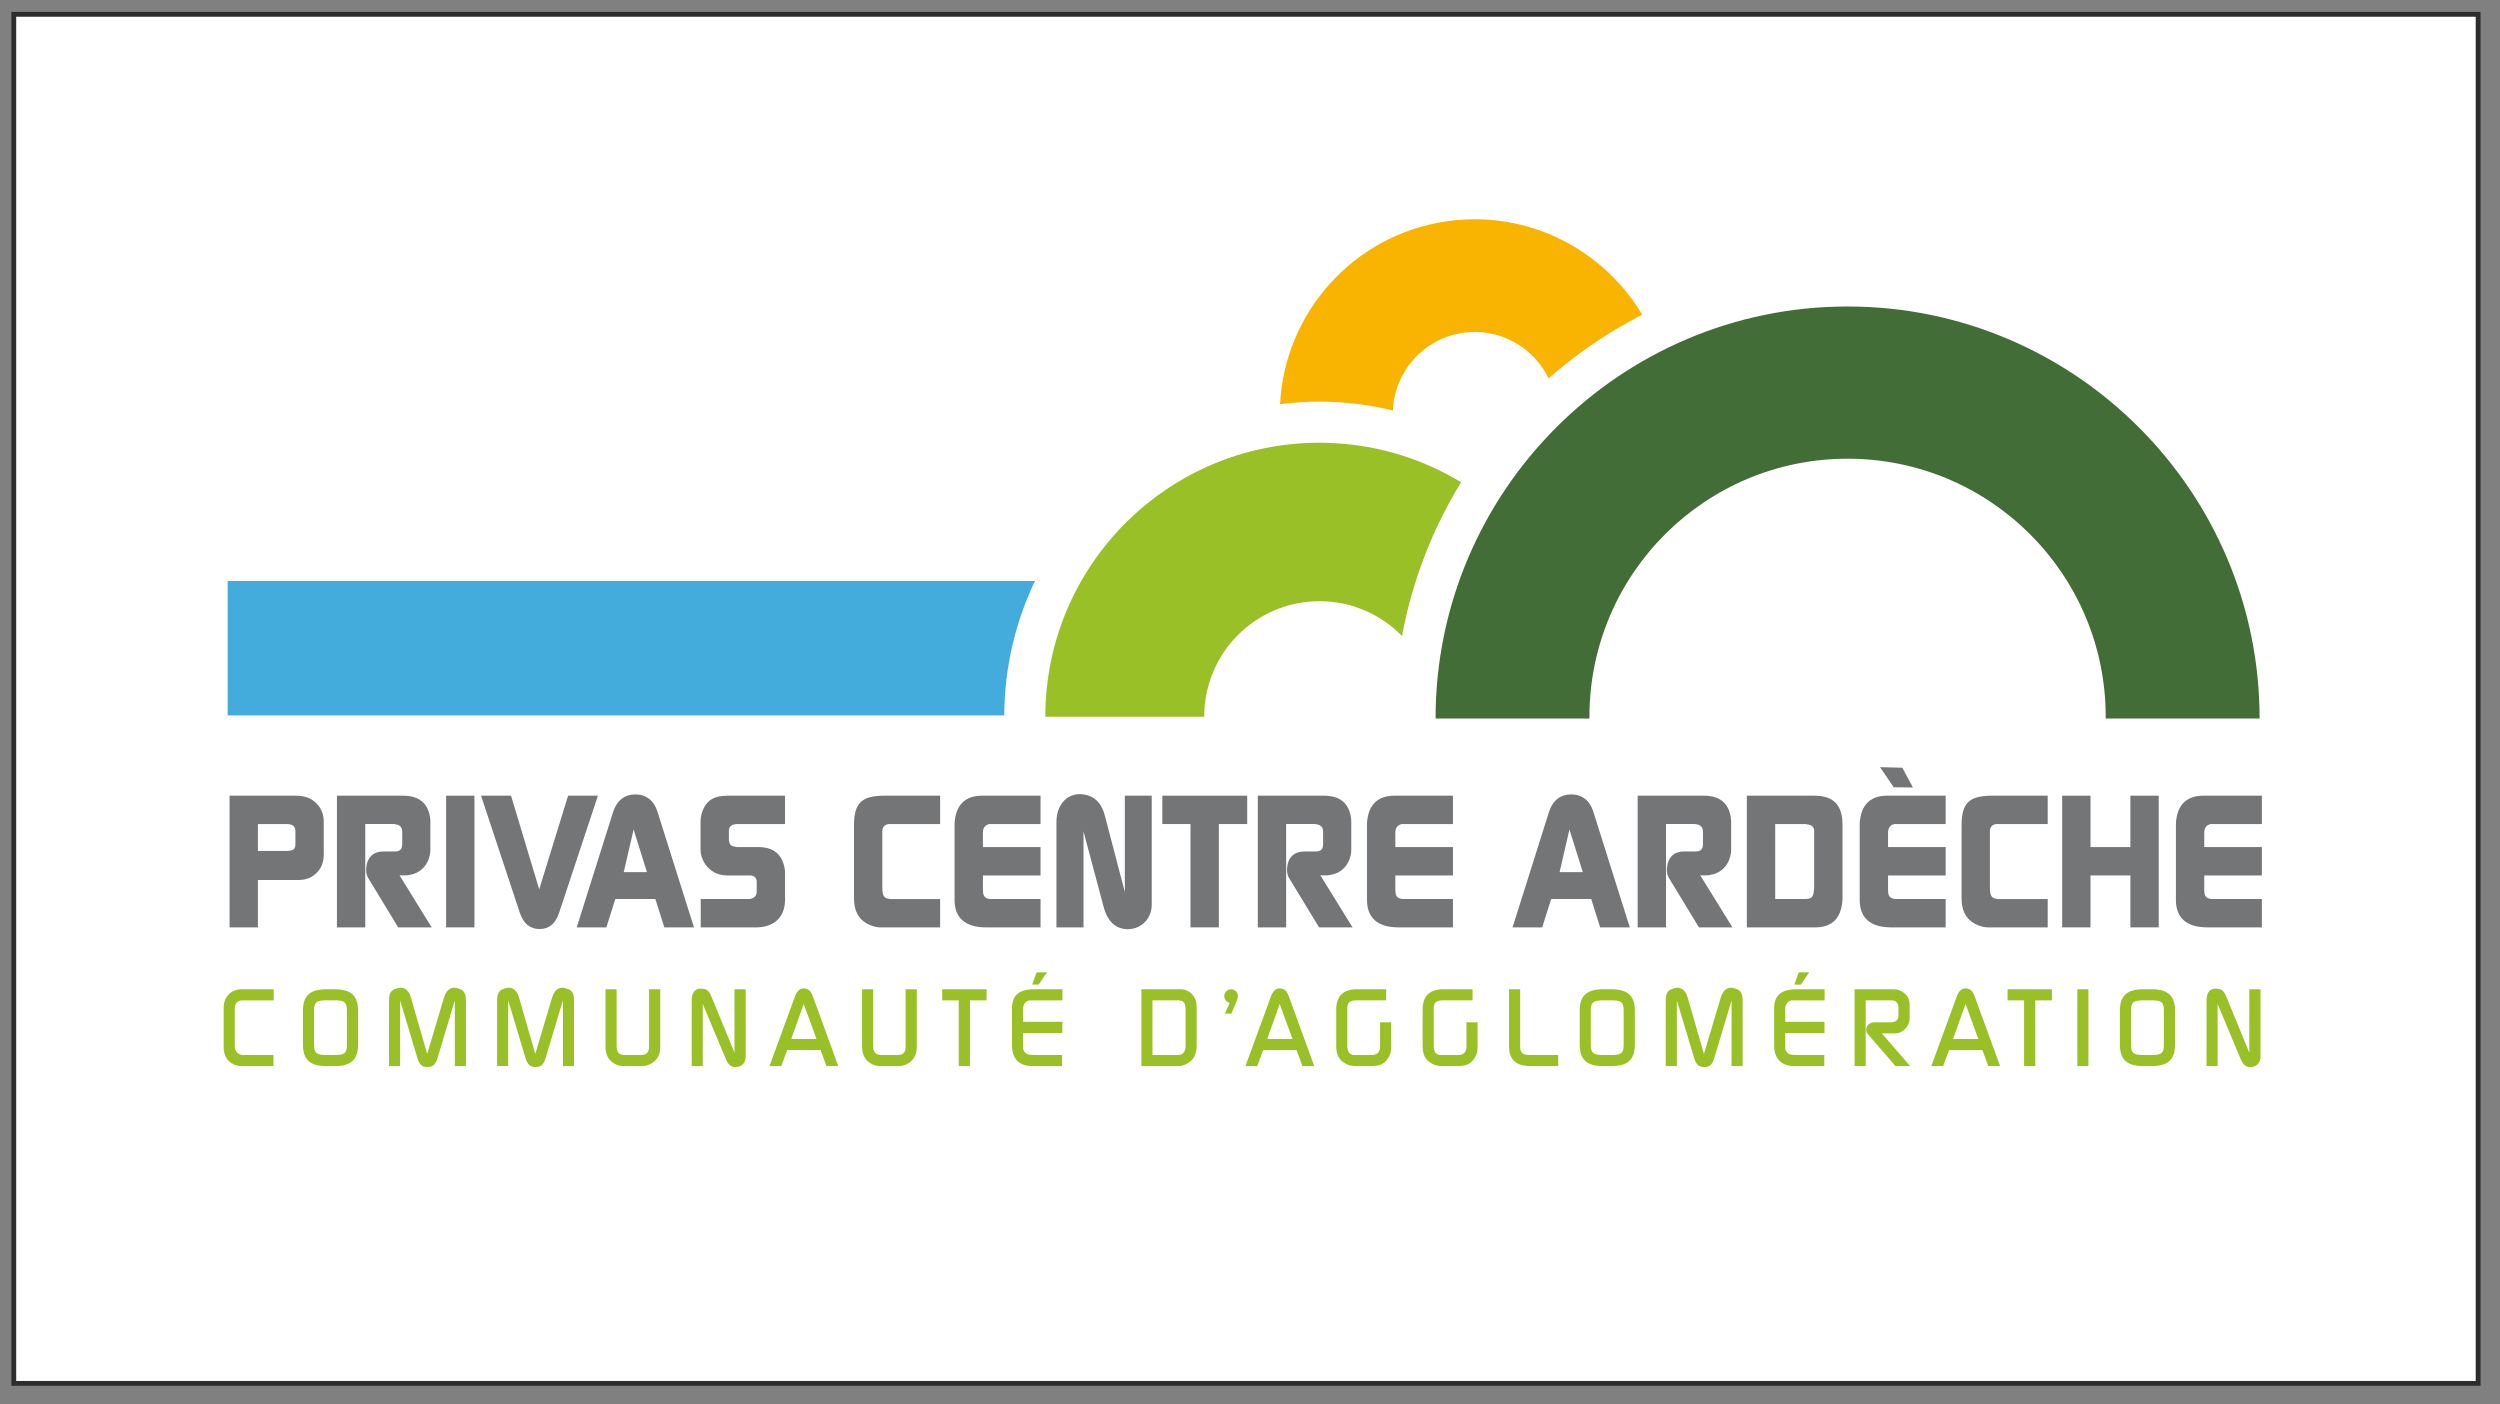 <?xml version="1.0" encoding="UTF-8" standalone="no"?>
<!-- Created with Inkscape (http://www.inkscape.org/) -->

<svg
   xmlns:dc="http://purl.org/dc/elements/1.1/"
   xmlns:cc="http://creativecommons.org/ns#"
   xmlns:rdf="http://www.w3.org/1999/02/22-rdf-syntax-ns#"
   xmlns:svg="http://www.w3.org/2000/svg"
   xmlns="http://www.w3.org/2000/svg"
   xmlns:sodipodi="http://sodipodi.sourceforge.net/DTD/sodipodi-0.dtd"
   xmlns:inkscape="http://www.inkscape.org/namespaces/inkscape"
   id="svg2"
   version="1.1"
   inkscape:version="0.48.4 r9939"
   width="890"
   height="500"
   xml:space="preserve"
   sodipodi:docname="CAPCA-logotype.svg"><rect width="100%" height="100%" fill="#808080" stroke="none"/><defs
     id="defs6"><clipPath
       clipPathUnits="userSpaceOnUse"
       id="clipPath18"><path
         d="m 0,311.806 538.583,0 L 538.583,0 0,0 0,311.806 z"
         id="path20"
         inkscape:connector-curvature="0" /></clipPath></defs><sodipodi:namedview
     pagecolor="#ffffff"
     bordercolor="#666666"
     borderopacity="1"
     objecttolerance="10"
     gridtolerance="10"
     guidetolerance="10"
     inkscape:pageopacity="0"
     inkscape:pageshadow="2"
     inkscape:window-width="1600"
     inkscape:window-height="876"
     id="namedview4"
     showgrid="false"
     inkscape:zoom="0.76673485"
     inkscape:cx="336.61438"
     inkscape:cy="194.87875"
     inkscape:window-x="0"
     inkscape:window-y="24"
     inkscape:window-maximized="1"
     inkscape:current-layer="g10" /><g
     id="g10"
     inkscape:groupmode="layer"
     inkscape:label="CAPCA-logotype"
     transform="matrix(1.25,0,0,-1.25,0,500)"><path
       d="m 705.77,6.014 -701.843,0 0,389.907 701.843,0 0,-389.907 z"
       style="fill:#ffffff;fill-opacity:1;fill-rule:nonzero;stroke:#2d2c2e;stroke-width:1.376;stroke-linecap:butt;stroke-linejoin:miter;stroke-miterlimit:10;stroke-opacity:1;stroke-dasharray:none"
       id="path12"
       inkscape:connector-curvature="0" /><g
       id="g14"
       transform="matrix(1.376,0,0,1.376,-15.568,-13.482)"><g
         id="g16"
         clip-path="url(#clipPath18)"><g
           id="g22"
           transform="translate(314.153,231.617)"><path
             d="m 0,0 c -8.221,-1.173 -14.207,-8.057 -14.543,-16.065 -4.89,1.173 -9.985,1.814 -15.23,1.814 l -0.001,0 c -2.752,0 -5.46,-0.192 -8.123,-0.524 0.944,18.895 15.143,35.09 34.574,37.863 C 13.294,25.459 28.987,17.333 37.055,3.746 30.043,0.164 23.542,-4.277 17.683,-9.432 14.56,-2.946 7.505,1.072 0,0"
             style="fill:#f9b301;fill-opacity:1;fill-rule:nonzero;stroke:none"
             id="path24"
             inkscape:connector-curvature="0" /></g><g
           id="g26"
           transform="translate(225.535,180.239)"><path
             d="m 0,0 c -4.042,-8.434 -6.32,-17.865 -6.361,-27.816 l -160.739,0 L -167.1,0 0,0 z"
             style="fill:#44abdd;fill-opacity:1;fill-rule:nonzero;stroke:none"
             id="path28"
             inkscape:connector-curvature="0" /></g><g
           id="g30"
           transform="translate(70.412,124.373)"><path
             d="m 0,0 c 1.666,0 2.045,0.341 2.045,1.477 l 0,2.422 0,0.265 C 1.931,5.11 1.628,5.414 0.53,5.566 l -0.341,0 -5.905,0 L -5.716,0 0,0 z m -11.584,11.433 13.629,0 c 1.968,0 3.218,-0.492 4.277,-1.514 1.023,-0.984 1.59,-2.271 1.59,-3.899 l 0,-6.702 c 0,-1.741 -0.529,-2.99 -1.628,-4.012 C 5.263,-5.602 4.202,-6.02 2.499,-6.02 l -8.215,0 0,-9.804 -5.868,0 0,27.257 z"
             style="fill:#747577;fill-opacity:1;fill-rule:nonzero;stroke:none"
             id="path32"
             inkscape:connector-curvature="0" /></g><g
           id="g34"
           transform="translate(94.753,135.806)"><path
             d="m 0,0 c 3.256,0 5.111,-1.514 5.565,-4.467 0.076,-0.379 0.076,-0.72 0.076,-1.06 l 0,-5.452 c 0,-0.378 0,-0.756 -0.076,-1.135 -0.492,-2.461 -2.082,-3.975 -4.391,-4.316 -0.341,-0.038 -0.682,-0.076 -1.023,-0.076 l -0.908,0.038 6.663,-10.789 -6.929,0 -6.169,10.146 c -0.341,0.53 -0.531,1.249 -0.456,2.12 0.19,2.271 1.515,3.445 3.522,3.445 l 2.385,0 c 1.097,0 1.551,0.454 1.551,1.552 l 0,2.499 c 0,0.946 -0.416,1.438 -1.438,1.59 -0.113,0.038 -0.265,0.038 -0.378,0.038 l -5.83,0 0,-21.39 -5.868,0 0,27.257 L 0,0 z"
             style="fill:#747577;fill-opacity:1;fill-rule:nonzero;stroke:none"
             id="path36"
             inkscape:connector-curvature="0" /></g><path
           d="m 103.647,135.806 5.868,0 0,-27.257 -5.868,0 0,27.257 z"
           style="fill:#747577;fill-opacity:1;fill-rule:nonzero;stroke:none"
           id="path38"
           inkscape:connector-curvature="0" /><g
           id="g40"
           transform="translate(117.086,135.806)"><path
             d="M 0,0 5.83,-19.383 11.811,0 17.982,0 9.956,-24.229 c -0.757,-2.308 -2.119,-3.369 -4.05,-3.369 -1.968,0 -3.332,1.098 -4.089,3.369 L -6.208,0 0,0 z"
             style="fill:#747577;fill-opacity:1;fill-rule:nonzero;stroke:none"
             id="path42"
             inkscape:connector-curvature="0" /></g><g
           id="g44"
           transform="translate(145.219,119.982)"><path
             d="M 0,0 -2.764,8.821 -4.808,0 0,0 z m -7.004,12.455 c 0.758,2.385 2.386,3.635 4.619,3.635 2.196,0 3.862,-1.25 4.58,-3.635 l 7.534,-23.888 -6.132,0 -1.856,5.869 -8.291,0 -1.854,-5.869 -6.133,0 7.533,23.888 z"
             style="fill:#747577;fill-opacity:1;fill-rule:nonzero;stroke:none"
             id="path46"
             inkscape:connector-curvature="0" /></g><g
           id="g48"
           transform="translate(156.461,131.793)"><path
             d="m 0,0 c 0.719,2.802 2.347,4.013 5.413,4.013 l 11.925,0 0,-5.867 -9.502,0 -0.378,0 -0.455,-0.039 C 6.435,-1.969 6.057,-2.195 5.83,-2.649 5.754,-2.839 5.716,-3.028 5.716,-3.218 l 0,-1.817 c 0,-0.113 0,-0.265 0.038,-0.378 0.151,-0.795 0.492,-1.061 1.476,-1.174 0.114,-0.038 0.265,-0.038 0.379,-0.038 l 4.24,0 c 2.991,0 4.808,-1.4 5.376,-4.24 0.076,-0.378 0.113,-0.757 0.113,-1.136 l 0,-5.489 c 0,-3.218 -1.741,-5.262 -4.883,-5.678 -0.341,-0.038 -0.644,-0.076 -0.984,-0.076 l -11.585,0 0,5.868 9.503,0 0.529,0 0.189,0 c 0.114,0.037 0.228,0.075 0.341,0.113 0.757,0.303 1.023,0.682 1.023,1.477 l 0,1.969 c 0,0.756 -0.379,1.211 -1.25,1.324 l -0.681,0 -4.202,0 c -1.931,0 -3.484,0.833 -4.581,2.423 -0.568,0.871 -0.908,1.893 -0.908,2.915 l 0,5.793 c 0,0.454 0.037,0.908 0.151,1.362"
             style="fill:#747577;fill-opacity:1;fill-rule:nonzero;stroke:none"
             id="path50"
             inkscape:connector-curvature="0" /></g><g
           id="g52"
           transform="translate(188.068,129.598)"><path
             d="m 0,0 c 0,4.731 1.552,6.208 6.398,6.208 l 11.433,0 0,-5.867 -9.767,0 -0.531,0 -0.303,0 C 6.474,0.265 6.02,-0.151 5.868,-0.871 l 0,-0.682 0,-11.243 c 0,-1.817 0.341,-2.271 1.741,-2.385 l 0.493,0 9.729,0 0,-5.868 -12.304,0 c -0.605,0 -1.287,0.113 -2.045,0.416 C 1.174,-19.724 0,-17.906 0,-14.991 L 0,0 z"
             style="fill:#747577;fill-opacity:1;fill-rule:nonzero;stroke:none"
             id="path54"
             inkscape:connector-curvature="0" /></g><g
           id="g56"
           transform="translate(208.888,129.901)"><path
             d="m 0,0 c 0,0.416 0.038,0.833 0.113,1.211 0.492,3.104 2.386,4.694 5.566,4.694 l 12.114,0 0,-5.867 -9.578,0 -0.87,0 -0.115,0 C 7.079,0 6.966,0 6.853,-0.076 6.246,-0.303 5.868,-0.871 5.868,-1.704 l 0,-3.028 11.925,0 0,-5.869 -11.925,0 0,-3.028 c 0,-1.287 0.416,-1.741 1.514,-1.854 l 0.871,0 9.54,0 0,-5.869 -11.281,0 C 2.12,-21.352 0,-19.308 0,-15.673 L 0,0 z"
             style="fill:#747577;fill-opacity:1;fill-rule:nonzero;stroke:none"
             id="path58"
             inkscape:connector-curvature="0" /></g><g
           id="g60"
           transform="translate(229.972,130.393)"><path
             d="M 0,0 C 0,4.24 3.143,6.7 6.776,5.375 8.328,4.808 9.464,3.482 10.032,1.249 l 4.126,-15.786 0,19.95 5.566,0 0,-22.562 c 0,-2.839 -2.082,-4.959 -4.771,-5.074 -2.536,-0.037 -4.315,1.402 -5.185,4.619 l -4.165,15.635 0,-19.875 -5.603,0 L 0,0 z"
             style="fill:#747577;fill-opacity:1;fill-rule:nonzero;stroke:none"
             id="path62"
             inkscape:connector-curvature="0" /></g><g
           id="g64"
           transform="translate(251.889,135.806)"><path
             d="m 0,0 17.566,0 0,-5.867 -5.868,0 0,-21.39 -5.868,0 0,21.39 -5.83,0 L 0,0 z"
             style="fill:#747577;fill-opacity:1;fill-rule:nonzero;stroke:none"
             id="path66"
             inkscape:connector-curvature="0" /></g><g
           id="g68"
           transform="translate(285.354,135.806)"><path
             d="m 0,0 c 3.256,0 5.111,-1.514 5.566,-4.467 0.075,-0.379 0.075,-0.72 0.075,-1.06 l 0,-5.452 c 0,-0.378 0,-0.756 -0.075,-1.135 -0.493,-2.461 -2.083,-3.975 -4.392,-4.316 -0.341,-0.038 -0.682,-0.076 -1.023,-0.076 l -0.908,0.038 6.663,-10.789 -6.928,0 -6.17,10.146 c -0.341,0.53 -0.531,1.249 -0.455,2.12 0.189,2.271 1.514,3.445 3.521,3.445 l 2.385,0 c 1.098,0 1.552,0.454 1.552,1.552 l 0,2.499 c 0,0.946 -0.416,1.438 -1.439,1.59 -0.113,0.038 -0.264,0.038 -0.378,0.038 l -5.83,0 0,-21.39 -5.868,0 0,27.257 L 0,0 z"
             style="fill:#747577;fill-opacity:1;fill-rule:nonzero;stroke:none"
             id="path70"
             inkscape:connector-curvature="0" /></g><g
           id="g72"
           transform="translate(294.249,129.901)"><path
             d="m 0,0 c 0,0.416 0.038,0.833 0.113,1.211 0.492,3.104 2.386,4.694 5.566,4.694 l 12.114,0 0,-5.867 -9.578,0 -0.87,0 -0.115,0 C 7.079,0 6.966,0 6.852,-0.076 6.246,-0.303 5.868,-0.871 5.868,-1.704 l 0,-3.028 11.925,0 0,-5.869 -11.925,0 0,-3.028 c 0,-1.287 0.416,-1.741 1.514,-1.854 l 0.871,0 9.54,0 0,-5.869 -11.281,0 C 2.12,-21.352 0,-19.308 0,-15.673 L 0,0 z"
             style="fill:#747577;fill-opacity:1;fill-rule:nonzero;stroke:none"
             id="path74"
             inkscape:connector-curvature="0" /></g><g
           id="g76"
           transform="translate(338.918,119.982)"><path
             d="M 0,0 -2.764,8.821 -4.808,0 0,0 z m -7.004,12.455 c 0.758,2.385 2.386,3.635 4.619,3.635 2.196,0 3.862,-1.25 4.58,-3.635 l 7.534,-23.888 -6.132,0 -1.856,5.869 -8.291,0 -1.854,-5.869 -6.133,0 7.533,23.888 z"
             style="fill:#747577;fill-opacity:1;fill-rule:nonzero;stroke:none"
             id="path78"
             inkscape:connector-curvature="0" /></g><g
           id="g80"
           transform="translate(363.977,135.806)"><path
             d="m 0,0 c 3.256,0 5.111,-1.514 5.565,-4.467 0.076,-0.379 0.076,-0.72 0.076,-1.06 l 0,-5.452 c 0,-0.378 0,-0.756 -0.076,-1.135 -0.492,-2.461 -2.082,-3.975 -4.391,-4.316 -0.341,-0.038 -0.682,-0.076 -1.023,-0.076 l -0.908,0.038 6.663,-10.789 -6.928,0 -6.17,10.146 c -0.341,0.53 -0.531,1.249 -0.455,2.12 0.189,2.271 1.514,3.445 3.521,3.445 l 2.385,0 c 1.097,0 1.551,0.454 1.551,1.552 l 0,2.499 c 0,0.946 -0.415,1.438 -1.438,1.59 -0.113,0.038 -0.265,0.038 -0.378,0.038 l -5.83,0 0,-21.39 -5.868,0 0,27.257 L 0,0 z"
             style="fill:#747577;fill-opacity:1;fill-rule:nonzero;stroke:none"
             id="path82"
             inkscape:connector-curvature="0" /></g><g
           id="g84"
           transform="translate(384.759,114.417)"><path
             d="m 0,0 c 1.553,0 1.894,0.341 2.007,1.968 0.038,0.114 0.038,0.265 0.038,0.379 l 0,11.13 0,0.794 c -0.151,0.758 -0.492,1.061 -1.628,1.212 -0.151,0.038 -0.303,0.038 -0.454,0.038 l -5.981,0 L -6.018,0 0,0 z m -11.887,21.389 13.932,0 c 3.975,0 5.867,-1.893 5.867,-6.019 l 0,-15.257 C 7.912,-0.189 7.875,-0.53 7.837,-0.871 7.42,-4.165 5.566,-5.868 2.272,-5.868 l -14.159,0 0,27.257 z"
             style="fill:#747577;fill-opacity:1;fill-rule:nonzero;stroke:none"
             id="path86"
             inkscape:connector-curvature="0" /></g><g
           id="g88"
           transform="translate(405.048,141.598)"><path
             d="M 0,0 2.196,-4.088 -1.779,-4.051 -4.618,0.114 0,0 z m -8.82,-11.697 c 0,0.416 0.038,0.833 0.113,1.211 0.492,3.104 2.386,4.694 5.565,4.694 l 12.115,0 0,-5.867 -9.578,0 -0.871,0 -0.114,0 c -0.151,-0.038 -0.265,-0.038 -0.378,-0.114 -0.606,-0.227 -0.984,-0.795 -0.984,-1.628 l 0,-3.029 11.925,0 0,-5.868 -11.925,0 0,-3.028 c 0,-1.287 0.416,-1.741 1.513,-1.855 l 0.872,0 9.54,0 0,-5.868 -11.282,0 c -4.391,0 -6.511,2.044 -6.511,5.679 l 0,15.673 z"
             style="fill:#747577;fill-opacity:1;fill-rule:nonzero;stroke:none"
             id="path90"
             inkscape:connector-curvature="0" /></g><g
           id="g92"
           transform="translate(417.312,129.598)"><path
             d="m 0,0 c 0,4.731 1.552,6.208 6.397,6.208 l 11.434,0 0,-5.867 -9.768,0 -0.53,0 -0.303,0 C 6.474,0.265 6.02,-0.151 5.868,-0.871 l 0,-0.682 0,-11.243 c 0,-1.817 0.341,-2.271 1.741,-2.385 l 0.493,0 9.729,0 0,-5.868 -12.304,0 c -0.605,0 -1.287,0.113 -2.045,0.416 C 1.174,-19.724 0,-17.906 0,-14.991 L 0,0 z"
             style="fill:#747577;fill-opacity:1;fill-rule:nonzero;stroke:none"
             id="path94"
             inkscape:connector-curvature="0" /></g><g
           id="g96"
           transform="translate(438.132,135.806)"><path
             d="m 0,0 5.868,0 0,-10.638 8.253,0 0,10.638 5.867,0 0,-27.257 -5.867,0 0,10.751 -8.253,0 0,-10.751 -5.868,0 L 0,0 z"
             style="fill:#747577;fill-opacity:1;fill-rule:nonzero;stroke:none"
             id="path98"
             inkscape:connector-curvature="0" /></g><g
           id="g100"
           transform="translate(461.677,129.901)"><path
             d="m 0,0 c 0,0.416 0.038,0.833 0.113,1.211 0.492,3.104 2.386,4.694 5.566,4.694 l 12.114,0 0,-5.867 -9.578,0 -0.87,0 -0.115,0 C 7.079,0 6.966,0 6.853,-0.076 6.246,-0.303 5.868,-0.871 5.868,-1.704 l 0,-3.028 11.925,0 0,-5.869 -11.925,0 0,-3.028 c 0,-1.287 0.416,-1.741 1.514,-1.854 l 0.871,0 9.54,0 0,-5.869 -11.281,0 C 2.12,-21.352 0,-19.308 0,-15.673 L 0,0 z"
             style="fill:#747577;fill-opacity:1;fill-rule:nonzero;stroke:none"
             id="path102"
             inkscape:connector-curvature="0" /></g><g
           id="g104"
           transform="translate(57.609,91.832)"><path
             d="M 0,0 C 0,1.236 0.354,2.164 1.038,2.849 1.7,3.511 2.628,3.908 3.666,3.908 l 6.69,0 0,-2.297 -6.381,0 c -1.082,0 -1.678,-0.573 -1.678,-1.677 l 0,-7.927 c 0,-0.111 0.021,-0.221 0.044,-0.331 0.198,-0.862 0.817,-1.369 1.634,-1.369 l 6.337,0 0,-2.296 -6.823,0 c -0.574,0 -1.347,0.243 -1.987,0.684 -0.751,0.508 -1.259,1.347 -1.457,2.473 C 0.023,-8.611 0,-8.391 0,-8.17 L 0,0 z"
             style="fill:#99c027;fill-opacity:1;fill-rule:nonzero;stroke:none"
             id="path106"
             inkscape:connector-curvature="0" /></g><g
           id="g108"
           transform="translate(78.167,82.162)"><path
             d="m 0,0 c 0.11,0 0.221,-0.022 0.331,-0.022 l 2.473,0 C 2.914,-0.022 3.025,0 3.113,0 4.526,0.088 4.945,0.53 4.945,1.987 l 0,7.243 c 0,1.479 -0.419,1.942 -1.81,2.031 -0.11,0 -0.221,0.021 -0.331,0.021 l -2.473,0 C 0.221,11.282 0.11,11.261 0,11.261 -1.413,11.172 -1.854,10.709 -1.854,9.23 l 0,-7.199 C -1.854,0.552 -1.413,0.088 0,0 m -4.151,9.119 c 0,3.113 1.458,4.46 4.836,4.46 l 1.744,0 c 3.378,0 4.835,-1.347 4.835,-4.46 l 0,-6.977 c 0,-3.114 -1.457,-4.46 -4.835,-4.46 l -1.744,0 c -3.378,0 -4.836,1.346 -4.836,4.46 l 0,6.977 z"
             style="fill:#99c027;fill-opacity:1;fill-rule:nonzero;stroke:none"
             id="path110"
             inkscape:connector-curvature="0" /></g><g
           id="g112"
           transform="translate(91.828,93.422)"><path
             d="M 0,0 C 0,1.324 0.354,1.965 1.082,2.296 2.826,3.113 4.018,2.406 4.526,0.64 L 7.905,-11.063 11.393,0.64 c 0.53,1.766 1.701,2.473 3.445,1.656 C 15.566,1.965 15.92,1.324 15.92,0 l 0,-13.579 -2.297,0 0,13.6 -3.555,-11.856 c -0.419,-1.435 -0.971,-1.942 -2.097,-1.942 -1.126,0 -1.701,0.507 -2.119,1.942 l -3.555,11.856 0,-13.6 -2.297,0 L 0,0 z"
             style="fill:#99c027;fill-opacity:1;fill-rule:nonzero;stroke:none"
             id="path114"
             inkscape:connector-curvature="0" /></g><g
           id="g116"
           transform="translate(114.203,93.422)"><path
             d="M 0,0 C 0,1.324 0.354,1.965 1.082,2.296 2.826,3.113 4.018,2.406 4.526,0.64 L 7.905,-11.063 11.393,0.64 c 0.53,1.766 1.701,2.473 3.445,1.656 C 15.566,1.965 15.92,1.324 15.92,0 l 0,-13.579 -2.297,0 0,13.6 -3.555,-11.856 c -0.419,-1.435 -0.971,-1.942 -2.097,-1.942 -1.126,0 -1.701,0.507 -2.119,1.942 l -3.555,11.856 0,-13.6 -2.297,0 L 0,0 z"
             style="fill:#99c027;fill-opacity:1;fill-rule:nonzero;stroke:none"
             id="path118"
             inkscape:connector-curvature="0" /></g><g
           id="g120"
           transform="translate(136.638,95.741)"><path
             d="m 0,0 2.297,0 0,-11.702 c 0,-1.369 0.508,-1.9 1.744,-1.9 l 3.245,0 c 1.237,0 1.723,0.508 1.723,1.767 l 0,11.835 2.318,0 0,-11.989 c 0,-1.744 -0.839,-3.003 -2.318,-3.621 -0.464,-0.199 -0.928,-0.287 -1.369,-0.287 l -3.952,0 c -0.442,0 -0.906,0.088 -1.391,0.287 C 0.84,-15.015 0,-13.733 0,-11.989 L 0,0 z"
             style="fill:#99c027;fill-opacity:1;fill-rule:nonzero;stroke:none"
             id="path122"
             inkscape:connector-curvature="0" /></g><g
           id="g124"
           transform="translate(154.48,93.51)"><path
             d="M 0,0 C 0,1.767 0.95,2.672 2.628,2.274 3.269,2.12 3.666,1.723 4.064,0.773 l 4.791,-11.658 0,13.115 2.318,0 0,-13.999 c 0,-1.126 -0.751,-1.986 -1.811,-2.096 -1.015,-0.133 -1.744,0.352 -2.274,1.589 l -4.791,11.46 0,-12.851 -2.297,0 L 0,0 z"
             style="fill:#99c027;fill-opacity:1;fill-rule:nonzero;stroke:none"
             id="path126"
             inkscape:connector-curvature="0" /></g><g
           id="g128"
           transform="translate(180.314,85.452)"><path
             d="M 0,0 -2.649,7.242 -5.232,0 0,0 z m -4.46,8.81 c 0.53,1.435 1.369,1.964 2.562,1.501 0.485,-0.177 0.772,-0.53 1.148,-1.501 l 5.255,-14.418 -2.451,0 -1.215,3.311 -6.91,0 -1.215,-3.311 -2.45,0 5.276,14.418 z"
             style="fill:#99c027;fill-opacity:1;fill-rule:nonzero;stroke:none"
             id="path130"
             inkscape:connector-curvature="0" /></g><g
           id="g132"
           transform="translate(189.745,95.741)"><path
             d="m 0,0 2.297,0 0,-11.702 c 0,-1.369 0.508,-1.9 1.744,-1.9 l 3.245,0 c 1.237,0 1.723,0.508 1.723,1.767 l 0,11.835 2.318,0 0,-11.989 c 0,-1.744 -0.839,-3.003 -2.318,-3.621 -0.464,-0.199 -0.928,-0.287 -1.369,-0.287 l -3.952,0 c -0.442,0 -0.906,0.088 -1.391,0.287 C 0.84,-15.015 0,-13.733 0,-11.989 L 0,0 z"
             style="fill:#99c027;fill-opacity:1;fill-rule:nonzero;stroke:none"
             id="path134"
             inkscape:connector-curvature="0" /></g><g
           id="g136"
           transform="translate(206.329,95.741)"><path
             d="m 0,0 9.184,0 0,-2.297 -3.444,0 0,-13.6 -2.318,0 0,13.6 L 0,-2.297 0,0 z"
             style="fill:#99c027;fill-opacity:1;fill-rule:nonzero;stroke:none"
             id="path138"
             inkscape:connector-curvature="0" /></g><g
           id="g140"
           transform="translate(225.871,99.251)"><path
             d="m 0,0 2.164,0 -1.744,-2.539 -1.347,0 L 0,0 z m -5.101,-7.485 c 0,2.693 1.413,3.974 4.637,3.974 l 5.808,0 0,-2.297 -5.763,0 -0.95,0 c -0.242,0 -0.508,-0.087 -0.75,-0.264 -0.31,-0.198 -0.53,-0.552 -0.641,-1.06 -0.022,-0.133 -0.044,-0.264 -0.044,-0.42 l 0,-2.693 8.125,0 0,-2.319 -8.125,0 0,-2.12 0,-0.993 c 0,-0.177 0.044,-0.309 0.111,-0.464 0.397,-0.816 0.795,-0.971 2.428,-0.971 l 5.542,0 0,-2.296 -6.16,0 c -2.716,0 -4.218,1.501 -4.218,4.262 l 0,7.661 z"
             style="fill:#99c027;fill-opacity:1;fill-rule:nonzero;stroke:none"
             id="path142"
             inkscape:connector-curvature="0" /></g><g
           id="g144"
           transform="translate(255.106,82.139)"><path
             d="m 0,0 c 1.016,0 1.59,0.597 1.59,1.921 l 0,7.573 c 0,0.111 -0.023,0.222 -0.023,0.332 -0.11,1.104 -0.464,1.479 -1.633,1.479 l -5.189,0 L -5.255,0 0,0 z m -7.552,13.602 8.104,0 c 1.854,0 3.334,-1.436 3.334,-3.688 l 0,-8.169 C 3.886,1.523 3.863,1.325 3.842,1.105 3.621,-0.375 2.914,-1.324 1.7,-1.898 1.103,-2.186 0.574,-2.296 0.11,-2.296 l -7.662,0 0,15.898 z"
             style="fill:#99c027;fill-opacity:1;fill-rule:nonzero;stroke:none"
             id="path146"
             inkscape:connector-curvature="0" /></g><g
           id="g148"
           transform="translate(266.192,90.706)"><path
             d="m 0,0 -1.347,0 0.994,2.229 C -0.993,2.362 -1.457,2.914 -1.479,3.577 -1.501,3.952 -1.347,4.35 -1.06,4.614 -0.529,5.188 0.42,5.166 0.972,4.57 1.413,4.106 1.479,3.511 1.061,2.539 L 0,0 z"
             style="fill:#99c027;fill-opacity:1;fill-rule:nonzero;stroke:none"
             id="path150"
             inkscape:connector-curvature="0" /></g><g
           id="g152"
           transform="translate(278.828,85.452)"><path
             d="M 0,0 -2.649,7.242 -5.232,0 0,0 z m -4.46,8.81 c 0.53,1.435 1.369,1.964 2.562,1.501 0.485,-0.177 0.772,-0.53 1.148,-1.501 l 5.255,-14.418 -2.451,0 -1.215,3.311 -6.91,0 -1.215,-3.311 -2.45,0 5.276,14.418 z"
             style="fill:#99c027;fill-opacity:1;fill-rule:nonzero;stroke:none"
             id="path154"
             inkscape:connector-curvature="0" /></g><g
           id="g156"
           transform="translate(287.882,91.568)"><path
             d="m 0,0 c 0,2.737 1.436,4.173 4.239,4.173 l 6.095,0 0,-2.297 -6.293,0 C 3.931,1.876 3.842,1.854 3.754,1.854 2.672,1.722 2.297,1.324 2.297,0.154 l 0,-7.904 c 0,-0.11 0.021,-0.221 0.044,-0.331 0.133,-0.861 0.485,-1.215 1.214,-1.348 l 0.619,0 3.201,0 c 0.993,0 1.546,0.443 1.678,1.392 0.022,0.066 0.022,0.154 0.022,0.242 l 0,5.123 2.296,0 0,-4.88 c 0,-0.972 -0.088,-1.501 -0.353,-2.031 -0.75,-1.546 -1.789,-2.142 -3.643,-2.142 l -3.18,0 c -0.949,0 -1.457,0.111 -2.009,0.375 C 0.597,-10.555 0,-9.494 0,-7.618 L 0,0 z"
             style="fill:#99c027;fill-opacity:1;fill-rule:nonzero;stroke:none"
             id="path158"
             inkscape:connector-curvature="0" /></g><g
           id="g160"
           transform="translate(305.767,91.568)"><path
             d="m 0,0 c 0,2.737 1.436,4.173 4.239,4.173 l 6.095,0 0,-2.297 -6.293,0 C 3.931,1.876 3.842,1.854 3.754,1.854 2.672,1.722 2.297,1.324 2.297,0.154 l 0,-7.904 c 0,-0.11 0.021,-0.221 0.044,-0.331 0.133,-0.861 0.485,-1.215 1.215,-1.348 l 0.618,0 3.201,0 c 0.993,0 1.546,0.443 1.678,1.392 0.022,0.066 0.022,0.154 0.022,0.242 l 0,5.123 2.296,0 0,-4.88 c 0,-0.972 -0.088,-1.501 -0.353,-2.031 -0.75,-1.546 -1.789,-2.142 -3.643,-2.142 l -3.18,0 c -0.949,0 -1.457,0.111 -2.008,0.375 C 0.597,-10.555 0,-9.494 0,-7.618 L 0,0 z"
             style="fill:#99c027;fill-opacity:1;fill-rule:nonzero;stroke:none"
             id="path162"
             inkscape:connector-curvature="0" /></g><g
           id="g164"
           transform="translate(323.653,95.741)"><path
             d="m 0,0 2.297,0 0,-11.879 c 0,-1.215 0.508,-1.723 1.854,-1.723 l 6.028,0 0,-2.295 -5.984,0 c -0.22,0 -0.441,0.022 -0.662,0.043 C 1.171,-15.588 0,-14.264 0,-11.901 L 0,0 z"
             style="fill:#99c027;fill-opacity:1;fill-rule:nonzero;stroke:none"
             id="path166"
             inkscape:connector-curvature="0" /></g><g
           id="g168"
           transform="translate(342.426,82.162)"><path
             d="m 0,0 c 0.11,0 0.221,-0.022 0.331,-0.022 l 2.473,0 C 2.914,-0.022 3.024,0 3.113,0 4.526,0.088 4.945,0.53 4.945,1.987 l 0,7.243 c 0,1.479 -0.419,1.942 -1.81,2.031 -0.111,0 -0.221,0.021 -0.331,0.021 l -2.473,0 C 0.221,11.282 0.11,11.261 0,11.261 -1.413,11.172 -1.855,10.709 -1.855,9.23 l 0,-7.199 C -1.855,0.552 -1.413,0.088 0,0 m -4.151,9.119 c 0,3.113 1.458,4.46 4.836,4.46 l 1.744,0 c 3.378,0 4.835,-1.347 4.835,-4.46 l 0,-6.977 c 0,-3.114 -1.457,-4.46 -4.835,-4.46 l -1.744,0 c -3.378,0 -4.836,1.346 -4.836,4.46 l 0,6.977 z"
             style="fill:#99c027;fill-opacity:1;fill-rule:nonzero;stroke:none"
             id="path170"
             inkscape:connector-curvature="0" /></g><g
           id="g172"
           transform="translate(356.086,93.422)"><path
             d="M 0,0 C 0,1.324 0.354,1.965 1.082,2.296 2.826,3.113 4.018,2.406 4.526,0.64 L 7.905,-11.063 11.393,0.64 c 0.53,1.766 1.701,2.473 3.445,1.656 C 15.566,1.965 15.92,1.324 15.92,0 l 0,-13.579 -2.297,0 0,13.6 -3.555,-11.856 c -0.419,-1.435 -0.971,-1.942 -2.097,-1.942 -1.126,0 -1.7,0.507 -2.119,1.942 l -3.555,11.856 0,-13.6 -2.297,0 L 0,0 z"
             style="fill:#99c027;fill-opacity:1;fill-rule:nonzero;stroke:none"
             id="path174"
             inkscape:connector-curvature="0" /></g><g
           id="g176"
           transform="translate(383.621,99.251)"><path
             d="m 0,0 2.164,0 -1.744,-2.539 -1.347,0 L 0,0 z m -5.101,-7.485 c 0,2.693 1.413,3.974 4.637,3.974 l 5.808,0 0,-2.297 -5.763,0 -0.95,0 c -0.242,0 -0.508,-0.087 -0.75,-0.264 -0.31,-0.198 -0.531,-0.552 -0.641,-1.06 -0.022,-0.133 -0.044,-0.264 -0.044,-0.42 l 0,-2.693 8.125,0 0,-2.319 -8.125,0 0,-2.12 0,-0.993 c 0,-0.177 0.044,-0.309 0.111,-0.464 0.397,-0.816 0.794,-0.971 2.428,-0.971 l 5.542,0 0,-2.296 -6.16,0 c -2.716,0 -4.218,1.501 -4.218,4.262 l 0,7.661 z"
             style="fill:#99c027;fill-opacity:1;fill-rule:nonzero;stroke:none"
             id="path178"
             inkscape:connector-curvature="0" /></g><g
           id="g180"
           transform="translate(395.171,95.741)"><path
             d="m 0,0 8.037,0 c 0.795,0 1.457,-0.221 2.01,-0.618 1.016,-0.774 1.347,-1.502 1.347,-2.695 l 0,-2.737 c 0,-0.574 -0.177,-1.126 -0.508,-1.634 -0.618,-0.927 -1.59,-1.458 -2.518,-1.458 l -2.716,0 5.852,-6.755 -3.047,0 -5.852,6.778 c -0.176,0.177 -0.287,0.618 -0.131,1.17 0.131,0.53 0.595,0.95 1.257,1.082 0.133,0.022 0.266,0.022 0.398,0.022 l 3.467,0 c 0.066,0 0.154,0.022 0.22,0.022 0.862,0.155 1.259,0.619 1.259,1.281 l 0,1.767 c 0,0.087 0,0.198 -0.022,0.286 -0.111,0.684 -0.464,1.06 -1.148,1.171 -0.066,0 -0.155,0.021 -0.243,0.021 l -5.365,0 0,-13.6 -2.297,0 L 0,0 z"
             style="fill:#99c027;fill-opacity:1;fill-rule:nonzero;stroke:none"
             id="path182"
             inkscape:connector-curvature="0" /></g><g
           id="g184"
           transform="translate(420.784,85.452)"><path
             d="M 0,0 -2.649,7.242 -5.232,0 0,0 z m -4.46,8.81 c 0.53,1.435 1.369,1.964 2.562,1.501 0.485,-0.177 0.772,-0.53 1.148,-1.501 l 5.255,-14.418 -2.451,0 -1.215,3.311 -6.91,0 -1.215,-3.311 -2.45,0 5.276,14.418 z"
             style="fill:#99c027;fill-opacity:1;fill-rule:nonzero;stroke:none"
             id="path186"
             inkscape:connector-curvature="0" /></g><g
           id="g188"
           transform="translate(426.832,95.741)"><path
             d="m 0,0 9.185,0 0,-2.297 -3.445,0 0,-13.6 -2.318,0 0,13.6 L 0,-2.297 0,0 z"
             style="fill:#99c027;fill-opacity:1;fill-rule:nonzero;stroke:none"
             id="path190"
             inkscape:connector-curvature="0" /></g><path
           d="m 441.272,95.741 2.297,0 0,-15.897 -2.297,0 0,15.897 z"
           style="fill:#99c027;fill-opacity:1;fill-rule:nonzero;stroke:none"
           id="path192"
           inkscape:connector-curvature="0" /><g
           id="g194"
           transform="translate(454.234,82.162)"><path
             d="m 0,0 c 0.11,0 0.221,-0.022 0.331,-0.022 l 2.473,0 C 2.914,-0.022 3.024,0 3.113,0 4.526,0.088 4.945,0.53 4.945,1.987 l 0,7.243 c 0,1.479 -0.419,1.942 -1.81,2.031 -0.111,0 -0.221,0.021 -0.331,0.021 l -2.473,0 C 0.221,11.282 0.11,11.261 0,11.261 -1.413,11.172 -1.854,10.709 -1.854,9.23 l 0,-7.199 C -1.854,0.552 -1.413,0.088 0,0 m -4.151,9.119 c 0,3.113 1.458,4.46 4.836,4.46 l 1.744,0 c 3.378,0 4.835,-1.347 4.835,-4.46 l 0,-6.977 c 0,-3.114 -1.457,-4.46 -4.835,-4.46 l -1.744,0 c -3.378,0 -4.836,1.346 -4.836,4.46 l 0,6.977 z"
             style="fill:#99c027;fill-opacity:1;fill-rule:nonzero;stroke:none"
             id="path196"
             inkscape:connector-curvature="0" /></g><g
           id="g198"
           transform="translate(468.014,93.51)"><path
             d="M 0,0 C 0,1.767 0.95,2.672 2.628,2.274 3.269,2.12 3.666,1.723 4.064,0.773 l 4.79,-11.658 0,13.115 2.319,0 0,-13.999 c 0,-1.126 -0.751,-1.986 -1.811,-2.096 -1.015,-0.133 -1.744,0.352 -2.274,1.589 l -4.791,11.46 0,-12.851 -2.297,0 L 0,0 z"
             style="fill:#99c027;fill-opacity:1;fill-rule:nonzero;stroke:none"
             id="path200"
             inkscape:connector-curvature="0" /></g><g
           id="g202"
           transform="translate(447.148,152.126)"><path
             d="m 0,0 c 0,29.508 -23.919,53.429 -53.426,53.429 -29.509,0 -53.431,-23.921 -53.431,-53.429 0,-0.115 0.01,-0.23 0.01,-0.343 l -31.857,0 c 0,47.023 38.256,85.277 85.278,85.277 47.02,0 85.276,-38.254 85.276,-85.277 l -31.858,0 C -0.006,-0.23 0,-0.115 0,0"
             style="fill:#426d36;fill-opacity:1;fill-rule:nonzero;stroke:none"
             id="path204"
             inkscape:connector-curvature="0" /></g><g
           id="g206"
           transform="translate(227.673,152.154)"><path
             d="m 0,0 c 0,31.316 25.391,56.706 56.707,56.706 10.742,0 20.785,-2.988 29.347,-8.178 C 80.159,38.921 75.946,28.172 73.828,16.699 69.494,21.144 63.446,23.906 56.752,23.906 43.571,23.906 32.89,13.222 32.89,0.043 32.89,0.028 32.892,0.018 32.892,0 L 0,0 z"
             style="fill:#99c027;fill-opacity:1;fill-rule:nonzero;stroke:none"
             id="path208"
             inkscape:connector-curvature="0" /></g></g></g></g></svg>